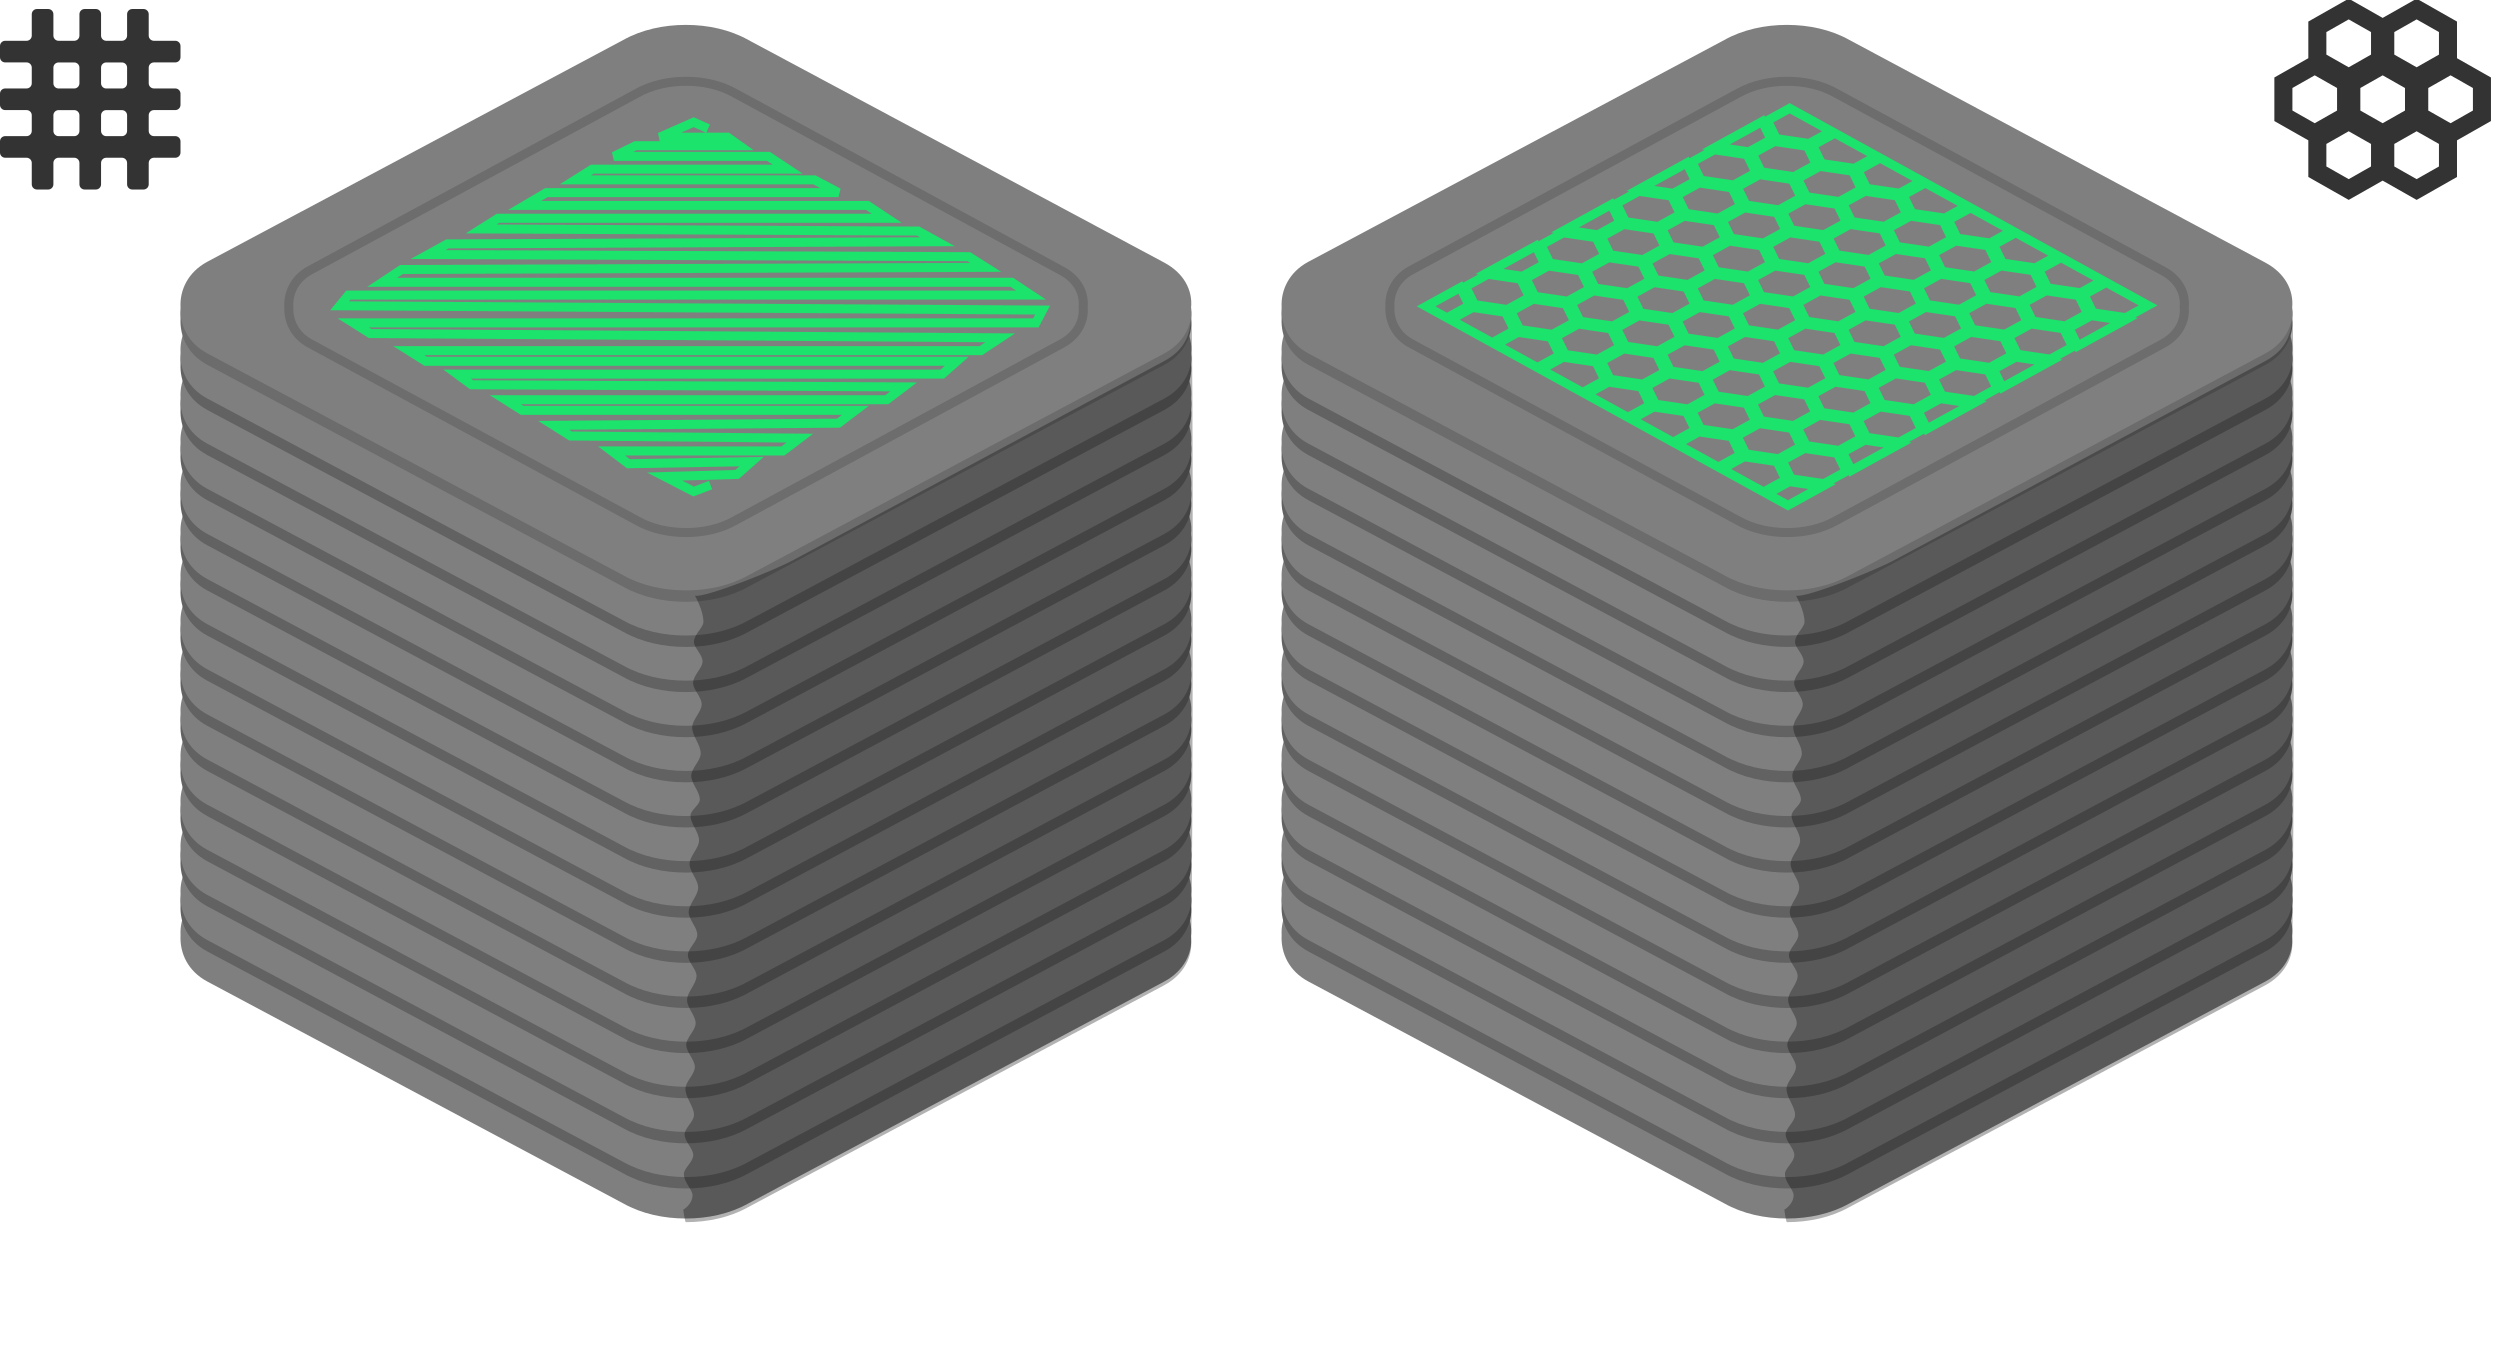 <svg 
 xmlns="http://www.w3.org/2000/svg"
 xmlns:xlink="http://www.w3.org/1999/xlink"
 width="277px" height="150px">
<path fill-rule="evenodd"  fill="rgb(127, 127, 127)"
 d="M129.011,108.749 C131.149,107.600 132.163,105.607 131.969,103.724 C132.177,101.731 131.149,99.848 129.011,98.698 L82.922,74.028 C80.881,72.879 78.437,72.353 75.993,72.353 C73.549,72.353 71.091,72.879 69.050,74.028 L22.961,98.601 C20.823,99.751 19.906,101.744 20.003,103.627 C19.906,105.620 20.823,107.600 22.961,108.749 L69.050,133.336 C71.091,134.485 73.535,135.011 75.993,135.011 C78.437,135.011 80.881,134.485 82.922,133.336 L129.011,108.749 Z"/>
<path fill-rule="evenodd"  fill="rgb(98, 98, 98)"
 d="M129.011,105.420 C131.149,104.271 132.163,102.277 131.969,100.395 C132.177,98.402 131.149,96.518 129.011,95.369 L82.922,70.699 C80.881,69.550 78.437,69.024 75.993,69.024 C73.549,69.024 71.091,69.550 69.050,70.699 L22.961,95.272 C20.823,96.422 19.906,98.415 20.003,100.298 C19.906,102.291 20.823,104.271 22.961,105.420 L69.050,130.007 C71.091,131.156 73.535,131.682 75.993,131.682 C78.437,131.682 80.881,131.156 82.922,130.007 L129.011,105.420 Z"/>
<path fill-rule="evenodd"  fill="rgb(127, 127, 127)"
 d="M129.011,104.154 C131.149,103.005 132.163,101.011 131.969,99.129 C132.177,97.136 131.149,95.253 129.011,94.103 L82.922,69.433 C80.881,68.284 78.437,67.758 75.993,67.758 C73.549,67.758 71.091,68.284 69.050,69.433 L22.961,94.006 C20.823,95.156 19.906,97.149 20.003,99.032 C19.906,101.025 20.823,103.005 22.961,104.154 L69.050,128.741 C71.091,129.890 73.535,130.416 75.993,130.416 C78.437,130.416 80.881,129.890 82.922,128.741 L129.011,104.154 Z"/>
<path fill-rule="evenodd"  fill="rgb(98, 98, 98)"
 d="M129.011,100.420 C131.149,99.271 132.163,97.278 131.969,95.395 C132.177,93.402 131.149,91.518 129.011,90.369 L82.922,65.699 C80.881,64.550 78.437,64.024 75.993,64.024 C73.549,64.024 71.091,64.550 69.050,65.699 L22.961,90.272 C20.823,91.422 19.906,93.415 20.003,95.298 C19.906,97.291 20.823,99.271 22.961,100.420 L69.050,125.007 C71.091,126.156 73.535,126.682 75.993,126.682 C78.437,126.682 80.881,126.156 82.922,125.007 L129.011,100.420 Z"/>
<path fill-rule="evenodd"  fill="rgb(127, 127, 127)"
 d="M129.011,99.154 C131.149,98.005 132.163,96.012 131.969,94.129 C132.177,92.136 131.149,90.253 129.011,89.103 L82.922,64.433 C80.881,63.284 78.437,62.758 75.993,62.758 C73.549,62.758 71.091,63.284 69.050,64.433 L22.961,89.006 C20.823,90.156 19.906,92.149 20.003,94.032 C19.906,96.025 20.823,98.005 22.961,99.154 L69.050,123.741 C71.091,124.891 73.535,125.416 75.993,125.416 C78.437,125.416 80.881,124.891 82.922,123.741 L129.011,99.154 Z"/>
<path fill-rule="evenodd"  fill="rgb(98, 98, 98)"
 d="M129.011,95.420 C131.149,94.271 132.163,92.278 131.969,90.395 C132.177,88.401 131.149,86.518 129.011,85.369 L82.922,60.699 C80.881,59.550 78.437,59.024 75.993,59.024 C73.549,59.024 71.091,59.550 69.050,60.699 L22.961,85.273 C20.823,86.422 19.906,88.415 20.003,90.298 C19.906,92.291 20.823,94.271 22.961,95.420 L69.050,120.007 C71.091,121.156 73.535,121.682 75.993,121.682 C78.437,121.682 80.881,121.156 82.922,120.007 L129.011,95.420 Z"/>
<path fill-rule="evenodd"  fill="rgb(127, 127, 127)"
 d="M129.011,94.154 C131.149,93.005 132.163,91.012 131.969,89.129 C132.177,87.135 131.149,85.252 129.011,84.103 L82.922,59.433 C80.881,58.284 78.437,57.758 75.993,57.758 C73.549,57.758 71.091,58.284 69.050,59.433 L22.961,84.007 C20.823,85.156 19.906,87.149 20.003,89.032 C19.906,91.025 20.823,93.005 22.961,94.154 L69.050,118.741 C71.091,119.891 73.535,120.416 75.993,120.416 C78.437,120.416 80.881,119.891 82.922,118.741 L129.011,94.154 Z"/>
<path fill-rule="evenodd"  fill="rgb(98, 98, 98)"
 d="M129.011,90.420 C131.149,89.271 132.163,87.278 131.969,85.395 C132.177,83.402 131.149,81.518 129.011,80.369 L82.922,55.699 C80.881,54.550 78.437,54.024 75.993,54.024 C73.549,54.024 71.091,54.550 69.050,55.699 L22.961,80.272 C20.823,81.421 19.906,83.415 20.003,85.298 C19.906,87.291 20.823,89.271 22.961,90.420 L69.050,115.007 C71.091,116.156 73.535,116.682 75.993,116.682 C78.437,116.682 80.881,116.156 82.922,115.007 L129.011,90.420 Z"/>
<path fill-rule="evenodd"  fill="rgb(127, 127, 127)"
 d="M129.011,89.155 C131.149,88.005 132.163,86.012 131.969,84.129 C132.177,82.136 131.149,80.252 129.011,79.103 L82.922,54.433 C80.881,53.284 78.437,52.758 75.993,52.758 C73.549,52.758 71.091,53.284 69.050,54.433 L22.961,79.007 C20.823,80.156 19.906,82.149 20.003,84.032 C19.906,86.025 20.823,88.005 22.961,89.155 L69.050,113.741 C71.091,114.890 73.535,115.416 75.993,115.416 C78.437,115.416 80.881,114.890 82.922,113.741 L129.011,89.155 Z"/>
<path fill-rule="evenodd"  fill="rgb(98, 98, 98)"
 d="M129.011,85.420 C131.149,84.271 132.163,82.278 131.969,80.395 C132.177,78.402 131.149,76.518 129.011,75.369 L82.922,50.699 C80.881,49.550 78.437,49.024 75.993,49.024 C73.549,49.024 71.091,49.550 69.050,50.699 L22.961,75.273 C20.823,76.421 19.906,78.415 20.003,80.298 C19.906,82.291 20.823,84.271 22.961,85.420 L69.050,110.007 C71.091,111.156 73.535,111.682 75.993,111.682 C78.437,111.682 80.881,111.156 82.922,110.007 L129.011,85.420 Z"/>
<path fill-rule="evenodd"  fill="rgb(127, 127, 127)"
 d="M129.011,84.154 C131.149,83.005 132.163,81.012 131.969,79.129 C132.177,77.136 131.149,75.252 129.011,74.103 L82.922,49.433 C80.881,48.284 78.437,47.758 75.993,47.758 C73.549,47.758 71.091,48.284 69.050,49.433 L22.961,74.007 C20.823,75.156 19.906,77.149 20.003,79.032 C19.906,81.025 20.823,83.005 22.961,84.154 L69.050,108.741 C71.091,109.891 73.535,110.416 75.993,110.416 C78.437,110.416 80.881,109.891 82.922,108.741 L129.011,84.154 Z"/>
<path fill-rule="evenodd"  fill="rgb(98, 98, 98)"
 d="M129.011,80.420 C131.149,79.271 132.163,77.278 131.969,75.395 C132.177,73.402 131.149,71.518 129.011,70.369 L82.922,45.699 C80.881,44.550 78.437,44.024 75.993,44.024 C73.549,44.024 71.091,44.550 69.050,45.699 L22.961,70.273 C20.823,71.422 19.906,73.415 20.003,75.298 C19.906,77.291 20.823,79.271 22.961,80.420 L69.050,105.007 C71.091,106.156 73.535,106.682 75.993,106.682 C78.437,106.682 80.881,106.156 82.922,105.007 L129.011,80.420 Z"/>
<path fill-rule="evenodd"  fill="rgb(127, 127, 127)"
 d="M129.011,79.155 C131.149,78.005 132.163,76.012 131.969,74.129 C132.177,72.136 131.149,70.253 129.011,69.103 L82.922,44.433 C80.881,43.284 78.437,42.758 75.993,42.758 C73.549,42.758 71.091,43.284 69.050,44.433 L22.961,69.007 C20.823,70.156 19.906,72.149 20.003,74.032 C19.906,76.025 20.823,78.005 22.961,79.155 L69.050,103.741 C71.091,104.890 73.535,105.416 75.993,105.416 C78.437,105.416 80.881,104.890 82.922,103.741 L129.011,79.155 Z"/>
<path fill-rule="evenodd"  fill="rgb(98, 98, 98)"
 d="M129.011,75.420 C131.149,74.271 132.163,72.278 131.969,70.395 C132.177,68.402 131.149,66.518 129.011,65.369 L82.922,40.699 C80.881,39.550 78.437,39.024 75.993,39.024 C73.549,39.024 71.091,39.550 69.050,40.699 L22.961,65.272 C20.823,66.422 19.906,68.415 20.003,70.297 C19.906,72.291 20.823,74.271 22.961,75.420 L69.050,100.007 C71.091,101.156 73.535,101.682 75.993,101.682 C78.437,101.682 80.881,101.156 82.922,100.007 L129.011,75.420 Z"/>
<path fill-rule="evenodd"  fill="rgb(127, 127, 127)"
 d="M129.011,74.154 C131.149,73.005 132.163,71.012 131.969,69.129 C132.177,67.136 131.149,65.252 129.011,64.103 L82.922,39.433 C80.881,38.284 78.437,37.758 75.993,37.758 C73.549,37.758 71.091,38.284 69.050,39.433 L22.961,64.006 C20.823,65.156 19.906,67.149 20.003,69.032 C19.906,71.025 20.823,73.005 22.961,74.154 L69.050,98.741 C71.091,99.890 73.535,100.416 75.993,100.416 C78.437,100.416 80.881,99.890 82.922,98.741 L129.011,74.154 Z"/>
<path fill-rule="evenodd"  fill="rgb(98, 98, 98)"
 d="M129.011,70.420 C131.149,69.271 132.163,67.278 131.969,65.395 C132.177,63.402 131.149,61.518 129.011,60.369 L82.922,35.699 C80.881,34.550 78.437,34.024 75.993,34.024 C73.549,34.024 71.091,34.550 69.050,35.699 L22.961,60.272 C20.823,61.422 19.906,63.415 20.003,65.297 C19.906,67.291 20.823,69.271 22.961,70.420 L69.050,95.007 C71.091,96.156 73.535,96.682 75.993,96.682 C78.437,96.682 80.881,96.156 82.922,95.007 L129.011,70.420 Z"/>
<path fill-rule="evenodd"  fill="rgb(127, 127, 127)"
 d="M129.011,69.154 C131.149,68.005 132.163,66.012 131.969,64.129 C132.177,62.136 131.149,60.253 129.011,59.103 L82.922,34.434 C80.881,33.284 78.437,32.758 75.993,32.758 C73.549,32.758 71.091,33.284 69.050,34.434 L22.961,59.007 C20.823,60.156 19.906,62.149 20.003,64.032 C19.906,66.025 20.823,68.005 22.961,69.154 L69.050,93.741 C71.091,94.891 73.535,95.416 75.993,95.416 C78.437,95.416 80.881,94.891 82.922,93.741 L129.011,69.154 Z"/>
<path fill-rule="evenodd"  fill="rgb(98, 98, 98)"
 d="M129.011,65.420 C131.149,64.271 132.163,62.278 131.969,60.395 C132.177,58.401 131.149,56.518 129.011,55.369 L82.922,30.699 C80.881,29.550 78.437,29.024 75.993,29.024 C73.549,29.024 71.091,29.550 69.050,30.699 L22.961,55.272 C20.823,56.421 19.906,58.415 20.003,60.298 C19.906,62.291 20.823,64.271 22.961,65.420 L69.050,90.007 C71.091,91.156 73.535,91.682 75.993,91.682 C78.437,91.682 80.881,91.156 82.922,90.007 L129.011,65.420 Z"/>
<path fill-rule="evenodd"  fill="rgb(127, 127, 127)"
 d="M129.011,64.154 C131.149,63.005 132.163,61.012 131.969,59.129 C132.177,57.136 131.149,55.252 129.011,54.103 L82.922,29.433 C80.881,28.284 78.437,27.758 75.993,27.758 C73.549,27.758 71.091,28.284 69.050,29.433 L22.961,54.007 C20.823,55.156 19.906,57.149 20.003,59.032 C19.906,61.025 20.823,63.005 22.961,64.154 L69.050,88.741 C71.091,89.890 73.535,90.416 75.993,90.416 C78.437,90.416 80.881,89.890 82.922,88.741 L129.011,64.154 Z"/>
<path fill-rule="evenodd"  fill="rgb(98, 98, 98)"
 d="M129.011,60.420 C131.149,59.271 132.163,57.278 131.969,55.395 C132.177,53.401 131.149,51.518 129.011,50.369 L82.922,25.699 C80.881,24.550 78.437,24.024 75.993,24.024 C73.549,24.024 71.091,24.550 69.050,25.699 L22.961,50.273 C20.823,51.421 19.906,53.415 20.003,55.298 C19.906,57.291 20.823,59.271 22.961,60.420 L69.050,85.007 C71.091,86.156 73.535,86.682 75.993,86.682 C78.437,86.682 80.881,86.156 82.922,85.007 L129.011,60.420 Z"/>
<path fill-rule="evenodd"  fill="rgb(127, 127, 127)"
 d="M129.011,59.154 C131.149,58.005 132.163,56.012 131.969,54.129 C132.177,52.136 131.149,50.252 129.011,49.103 L82.922,24.433 C80.881,23.284 78.437,22.758 75.993,22.758 C73.549,22.758 71.091,23.284 69.050,24.433 L22.961,49.007 C20.823,50.156 19.906,52.149 20.003,54.032 C19.906,56.025 20.823,58.005 22.961,59.154 L69.050,83.741 C71.091,84.891 73.535,85.417 75.993,85.417 C78.437,85.417 80.881,84.891 82.922,83.741 L129.011,59.154 Z"/>
<path fill-rule="evenodd"  fill="rgb(98, 98, 98)"
 d="M129.011,55.420 C131.149,54.271 132.163,52.278 131.969,50.395 C132.177,48.402 131.149,46.518 129.011,45.369 L82.922,20.699 C80.881,19.550 78.437,19.024 75.993,19.024 C73.549,19.024 71.091,19.550 69.050,20.699 L22.961,45.273 C20.823,46.421 19.906,48.415 20.003,50.298 C19.906,52.291 20.823,54.271 22.961,55.420 L69.050,80.007 C71.091,81.156 73.535,81.682 75.993,81.682 C78.437,81.682 80.881,81.156 82.922,80.007 L129.011,55.420 Z"/>
<path fill-rule="evenodd"  fill="rgb(127, 127, 127)"
 d="M129.011,54.155 C131.149,53.005 132.163,51.012 131.969,49.129 C132.177,47.136 131.149,45.253 129.011,44.103 L82.922,19.433 C80.881,18.284 78.437,17.758 75.993,17.758 C73.549,17.758 71.091,18.284 69.050,19.433 L22.961,44.007 C20.823,45.156 19.906,47.149 20.003,49.032 C19.906,51.025 20.823,53.005 22.961,54.155 L69.050,78.741 C71.091,79.890 73.535,80.416 75.993,80.416 C78.437,80.416 80.881,79.890 82.922,78.741 L129.011,54.155 Z"/>
<path fill-rule="evenodd"  fill="rgb(98, 98, 98)"
 d="M129.011,50.420 C131.149,49.271 132.163,47.277 131.969,45.395 C132.177,43.402 131.149,41.518 129.011,40.369 L82.922,15.699 C80.881,14.550 78.437,14.024 75.993,14.024 C73.549,14.024 71.091,14.550 69.050,15.699 L22.961,40.272 C20.823,41.422 19.906,43.415 20.003,45.298 C19.906,47.291 20.823,49.271 22.961,50.420 L69.050,75.007 C71.091,76.156 73.535,76.682 75.993,76.682 C78.437,76.682 80.881,76.156 82.922,75.007 L129.011,50.420 Z"/>
<path fill-rule="evenodd"  fill="rgb(127, 127, 127)"
 d="M129.011,49.154 C131.149,48.005 132.163,46.012 131.969,44.129 C132.177,42.136 131.149,40.252 129.011,39.103 L82.922,14.433 C80.881,13.284 78.437,12.758 75.993,12.758 C73.549,12.758 71.091,13.284 69.050,14.433 L22.961,39.007 C20.823,40.156 19.906,42.149 20.003,44.032 C19.906,46.025 20.823,48.005 22.961,49.154 L69.050,73.741 C71.091,74.890 73.535,75.416 75.993,75.416 C78.437,75.416 80.881,74.890 82.922,73.741 L129.011,49.154 Z"/>
<path fill-rule="evenodd"  fill="rgb(98, 98, 98)"
 d="M129.011,45.420 C131.149,44.271 132.163,42.277 131.969,40.395 C132.177,38.402 131.149,36.518 129.011,35.369 L82.922,10.699 C80.881,9.550 78.437,9.024 75.993,9.024 C73.549,9.024 71.091,9.550 69.050,10.699 L22.961,35.272 C20.823,36.422 19.906,38.415 20.003,40.298 C19.906,42.291 20.823,44.271 22.961,45.420 L69.050,70.007 C71.091,71.156 73.535,71.682 75.993,71.682 C78.437,71.682 80.881,71.156 82.922,70.007 L129.011,45.420 Z"/>
<path fill-rule="evenodd"  fill="rgb(127, 127, 127)"
 d="M129.011,44.154 C131.149,43.005 132.163,41.012 131.969,39.129 C132.177,37.136 131.149,35.253 129.011,34.103 L82.922,9.433 C80.881,8.284 78.437,7.758 75.993,7.758 C73.549,7.758 71.091,8.284 69.050,9.433 L22.961,34.007 C20.823,35.156 19.906,37.149 20.003,39.032 C19.906,41.025 20.823,43.005 22.961,44.154 L69.050,68.741 C71.091,69.890 73.535,70.416 75.993,70.416 C78.437,70.416 80.881,69.890 82.922,68.741 L129.011,44.154 Z"/>
<path fill-rule="evenodd"  fill="rgb(108, 108, 108)"
 d="M129.011,40.420 C131.149,39.271 132.163,37.277 131.969,35.395 C132.177,33.401 131.149,31.518 129.011,30.369 L82.922,5.699 C80.881,4.550 78.437,4.024 75.993,4.024 C73.549,4.024 71.091,4.550 69.050,5.699 L22.961,30.272 C20.823,31.422 19.906,33.415 20.003,35.298 C19.906,37.291 20.823,39.271 22.961,40.420 L69.050,65.007 C71.091,66.156 73.535,66.682 75.993,66.682 C78.437,66.682 80.881,66.156 82.922,65.007 L129.011,40.420 Z"/>
<path fill-rule="evenodd"  fill="rgb(127, 127, 127)"
 d="M129.011,39.154 C131.149,38.005 132.163,36.012 131.969,34.129 C132.177,32.136 131.149,30.252 129.011,29.103 L82.922,4.433 C80.881,3.284 78.437,2.758 75.993,2.758 C73.549,2.758 71.091,3.284 69.050,4.433 L22.961,29.007 C20.823,30.156 19.906,32.149 20.003,34.032 C19.906,36.025 20.823,38.005 22.961,39.154 L69.050,63.741 C71.091,64.890 73.535,65.416 75.993,65.416 C78.437,65.416 80.881,64.890 82.922,63.741 L129.011,39.154 Z"/>
<path fill-rule="evenodd"  stroke="rgb(109, 109, 109)" stroke-width="1px" stroke-linecap="butt" stroke-linejoin="miter" fill="none"
 d="M117.685,38.051 C119.366,37.134 120.163,35.543 120.011,34.041 C120.174,32.450 119.366,30.947 117.685,30.030 L81.458,10.343 C79.854,9.426 77.933,9.006 76.012,9.006 C74.091,9.006 72.158,9.426 70.554,10.343 L34.327,29.953 C32.646,30.870 31.925,32.460 32.002,33.963 C31.925,35.553 32.646,37.134 34.327,38.051 L70.554,57.671 C72.158,58.588 74.080,59.008 76.012,59.008 C77.933,59.008 79.854,58.588 81.458,57.671 L117.685,38.051 Z"/>
<path fill-rule="evenodd"  stroke="rgb(28, 227, 107)" stroke-width="1px" stroke-linecap="butt" stroke-linejoin="miter" fill="none"
 d="M78.457,14.250 L76.852,13.540 L73.107,15.196 L80.597,15.196 L81.934,16.142 L70.432,16.142 L68.025,17.324 L85.144,17.324 L87.284,18.744 L65.618,18.744 L63.745,19.926 L90.226,19.926 L92.901,21.345 L60.536,21.345 L58.128,22.764 L96.110,22.764 L98.250,24.184 L55.186,24.184 L53.314,25.366 L101.727,25.602 L103.867,26.785 L49.569,27.022 L47.429,28.204 L107.345,28.441 L109.217,29.623 L44.487,29.860 L42.347,31.279 L112.100,31.279 L114.240,32.698 L38.602,32.698 L37.634,33.881 L115.519,34.354 L114.775,35.773 L39.137,35.773 L41.010,36.956 L110.822,37.429 L108.682,38.848 L45.289,38.848 L47.162,40.030 L106.007,40.030 L104.402,41.449 L50.639,41.449 L52.244,42.632 L100.123,42.868 L98.250,44.287 L55.988,44.287 L57.861,45.470 L94.773,45.470 L92.901,46.889 L61.338,47.125 L63.210,48.309 L88.621,48.545 L86.749,49.964 L67.758,49.964 L69.630,51.383 L83.272,51.147 L81.666,52.566 L73.642,52.802 L76.852,54.458 L78.724,53.748 "/>
<path fill-rule="evenodd"  opacity="0.302" fill="rgb(0, 0, 0)"
 d="M75.993,135.416 C78.437,135.416 80.881,134.890 82.922,133.741 L129.011,109.154 C131.149,108.005 132.163,106.011 131.969,104.129 C132.177,102.136 132.251,32.145 131.969,34.129 C132.163,37.088 131.137,38.850 128.999,39.999 L87.998,61.999 C85.957,63.148 78.022,66.288 76.998,65.998 C76.989,65.996 77.968,67.686 77.938,68.928 C77.924,69.533 76.907,70.268 76.888,71.118 C76.874,71.781 77.858,72.513 77.842,73.306 C77.827,74.039 76.810,74.825 76.794,75.658 C76.778,76.421 77.762,77.223 77.745,78.060 C77.729,78.874 76.712,79.721 76.695,80.597 C76.676,81.536 77.658,82.509 77.638,83.509 C77.623,84.302 76.607,85.111 76.591,85.935 C76.574,86.813 77.557,87.707 77.540,88.615 C77.529,89.188 76.518,89.767 76.507,90.351 C76.489,91.270 77.472,92.201 77.454,93.140 C77.438,93.990 76.422,94.846 76.406,95.707 C76.389,96.588 77.372,97.474 77.356,98.362 C77.339,99.255 76.322,100.151 76.306,101.046 C76.291,101.895 77.274,102.744 77.258,103.590 C77.244,104.336 76.231,105.080 76.217,105.821 C76.203,106.600 77.189,107.375 77.175,108.145 C77.158,109.032 76.141,109.912 76.126,110.782 C76.110,111.662 77.094,112.532 77.078,113.389 C77.063,114.185 76.049,114.969 76.035,115.739 C76.019,116.589 77.004,117.422 76.989,118.236 C76.974,119.049 75.960,119.844 75.946,120.615 C75.927,121.633 76.909,122.610 76.892,123.542 C76.879,124.280 75.866,124.989 75.854,125.667 C75.839,126.491 76.825,127.267 76.812,127.990 C76.798,128.743 75.785,129.438 75.774,130.068 C75.757,131.014 76.743,131.813 76.731,132.440 C76.713,133.467 75.703,134.033 75.703,134.033 C75.703,134.033 75.885,135.416 75.993,135.416 Z"/>
<path fill-rule="evenodd"  fill="rgb(127, 127, 127)"
 d="M251.011,108.749 C253.150,107.600 254.163,105.607 253.969,103.724 C254.177,101.731 253.150,99.848 251.011,98.698 L204.922,74.028 C202.881,72.879 200.437,72.353 197.994,72.353 C195.549,72.353 193.091,72.879 191.050,74.028 L144.962,98.601 C142.823,99.751 141.906,101.744 142.004,103.627 C141.906,105.620 142.823,107.600 144.962,108.749 L191.050,133.336 C193.091,134.485 195.535,135.011 197.994,135.011 C200.437,135.011 202.881,134.485 204.922,133.336 L251.011,108.749 Z"/>
<path fill-rule="evenodd"  fill="rgb(98, 98, 98)"
 d="M251.011,105.420 C253.150,104.271 254.163,102.277 253.969,100.395 C254.177,98.402 253.150,96.518 251.011,95.369 L204.922,70.699 C202.881,69.550 200.437,69.024 197.994,69.024 C195.549,69.024 193.091,69.550 191.050,70.699 L144.962,95.272 C142.823,96.422 141.906,98.415 142.004,100.298 C141.906,102.291 142.823,104.271 144.962,105.420 L191.050,130.007 C193.091,131.156 195.535,131.682 197.994,131.682 C200.437,131.682 202.881,131.156 204.922,130.007 L251.011,105.420 Z"/>
<path fill-rule="evenodd"  fill="rgb(127, 127, 127)"
 d="M251.011,104.154 C253.150,103.005 254.163,101.011 253.969,99.129 C254.177,97.136 253.150,95.253 251.011,94.103 L204.922,69.433 C202.881,68.284 200.437,67.758 197.994,67.758 C195.549,67.758 193.091,68.284 191.050,69.433 L144.962,94.006 C142.823,95.156 141.906,97.149 142.004,99.032 C141.906,101.025 142.823,103.005 144.962,104.154 L191.050,128.741 C193.091,129.890 195.535,130.416 197.994,130.416 C200.437,130.416 202.881,129.890 204.922,128.741 L251.011,104.154 Z"/>
<path fill-rule="evenodd"  fill="rgb(98, 98, 98)"
 d="M251.011,100.420 C253.150,99.271 254.163,97.278 253.969,95.395 C254.177,93.402 253.150,91.518 251.011,90.369 L204.922,65.699 C202.881,64.550 200.437,64.024 197.994,64.024 C195.549,64.024 193.091,64.550 191.050,65.699 L144.962,90.272 C142.823,91.422 141.906,93.415 142.004,95.298 C141.906,97.291 142.823,99.271 144.962,100.420 L191.050,125.007 C193.091,126.156 195.535,126.682 197.994,126.682 C200.437,126.682 202.881,126.156 204.922,125.007 L251.011,100.420 Z"/>
<path fill-rule="evenodd"  fill="rgb(127, 127, 127)"
 d="M251.011,99.154 C253.150,98.005 254.163,96.012 253.969,94.129 C254.177,92.136 253.150,90.253 251.011,89.103 L204.922,64.433 C202.881,63.284 200.437,62.758 197.994,62.758 C195.549,62.758 193.091,63.284 191.050,64.433 L144.962,89.006 C142.823,90.156 141.906,92.149 142.004,94.032 C141.906,96.025 142.823,98.005 144.962,99.154 L191.050,123.741 C193.091,124.891 195.535,125.416 197.994,125.416 C200.437,125.416 202.881,124.891 204.922,123.741 L251.011,99.154 Z"/>
<path fill-rule="evenodd"  fill="rgb(98, 98, 98)"
 d="M251.011,95.420 C253.150,94.271 254.163,92.278 253.969,90.395 C254.177,88.401 253.150,86.518 251.011,85.369 L204.922,60.699 C202.881,59.550 200.437,59.024 197.994,59.024 C195.549,59.024 193.091,59.550 191.050,60.699 L144.962,85.273 C142.823,86.422 141.906,88.415 142.004,90.298 C141.906,92.291 142.823,94.271 144.962,95.420 L191.050,120.007 C193.091,121.156 195.535,121.682 197.994,121.682 C200.437,121.682 202.881,121.156 204.922,120.007 L251.011,95.420 Z"/>
<path fill-rule="evenodd"  fill="rgb(127, 127, 127)"
 d="M251.011,94.154 C253.150,93.005 254.163,91.012 253.969,89.129 C254.177,87.135 253.150,85.252 251.011,84.103 L204.922,59.433 C202.881,58.284 200.437,57.758 197.994,57.758 C195.549,57.758 193.091,58.284 191.050,59.433 L144.962,84.007 C142.823,85.156 141.906,87.149 142.004,89.032 C141.906,91.025 142.823,93.005 144.962,94.154 L191.050,118.741 C193.091,119.891 195.535,120.416 197.994,120.416 C200.437,120.416 202.881,119.891 204.922,118.741 L251.011,94.154 Z"/>
<path fill-rule="evenodd"  fill="rgb(98, 98, 98)"
 d="M251.011,90.420 C253.150,89.271 254.163,87.278 253.969,85.395 C254.177,83.402 253.150,81.518 251.011,80.369 L204.922,55.699 C202.881,54.550 200.437,54.024 197.994,54.024 C195.549,54.024 193.091,54.550 191.050,55.699 L144.962,80.272 C142.823,81.421 141.906,83.415 142.004,85.298 C141.906,87.291 142.823,89.271 144.962,90.420 L191.050,115.007 C193.091,116.156 195.535,116.682 197.994,116.682 C200.437,116.682 202.881,116.156 204.922,115.007 L251.011,90.420 Z"/>
<path fill-rule="evenodd"  fill="rgb(127, 127, 127)"
 d="M251.011,89.155 C253.150,88.005 254.163,86.012 253.969,84.129 C254.177,82.136 253.150,80.252 251.011,79.103 L204.922,54.433 C202.881,53.284 200.437,52.758 197.994,52.758 C195.549,52.758 193.091,53.284 191.050,54.433 L144.962,79.007 C142.823,80.156 141.906,82.149 142.004,84.032 C141.906,86.025 142.823,88.005 144.962,89.155 L191.050,113.741 C193.091,114.890 195.535,115.416 197.994,115.416 C200.437,115.416 202.881,114.890 204.922,113.741 L251.011,89.155 Z"/>
<path fill-rule="evenodd"  fill="rgb(98, 98, 98)"
 d="M251.011,85.420 C253.150,84.271 254.163,82.278 253.969,80.395 C254.177,78.402 253.150,76.518 251.011,75.369 L204.922,50.699 C202.881,49.550 200.437,49.024 197.994,49.024 C195.549,49.024 193.091,49.550 191.050,50.699 L144.962,75.273 C142.823,76.421 141.906,78.415 142.004,80.298 C141.906,82.291 142.823,84.271 144.962,85.420 L191.050,110.007 C193.091,111.156 195.535,111.682 197.994,111.682 C200.437,111.682 202.881,111.156 204.922,110.007 L251.011,85.420 Z"/>
<path fill-rule="evenodd"  fill="rgb(127, 127, 127)"
 d="M251.011,84.154 C253.150,83.005 254.163,81.012 253.969,79.129 C254.177,77.136 253.150,75.252 251.011,74.103 L204.922,49.433 C202.881,48.284 200.437,47.758 197.994,47.758 C195.549,47.758 193.091,48.284 191.050,49.433 L144.962,74.007 C142.823,75.156 141.906,77.149 142.004,79.032 C141.906,81.025 142.823,83.005 144.962,84.154 L191.050,108.741 C193.091,109.891 195.535,110.416 197.994,110.416 C200.437,110.416 202.881,109.891 204.922,108.741 L251.011,84.154 Z"/>
<path fill-rule="evenodd"  fill="rgb(98, 98, 98)"
 d="M251.011,80.420 C253.150,79.271 254.163,77.278 253.969,75.395 C254.177,73.402 253.150,71.518 251.011,70.369 L204.922,45.699 C202.881,44.550 200.437,44.024 197.994,44.024 C195.549,44.024 193.091,44.550 191.050,45.699 L144.962,70.273 C142.823,71.422 141.906,73.415 142.004,75.298 C141.906,77.291 142.823,79.271 144.962,80.420 L191.050,105.007 C193.091,106.156 195.535,106.682 197.994,106.682 C200.437,106.682 202.881,106.156 204.922,105.007 L251.011,80.420 Z"/>
<path fill-rule="evenodd"  fill="rgb(127, 127, 127)"
 d="M251.011,79.155 C253.150,78.005 254.163,76.012 253.969,74.129 C254.177,72.136 253.150,70.253 251.011,69.103 L204.922,44.433 C202.881,43.284 200.437,42.758 197.994,42.758 C195.549,42.758 193.091,43.284 191.050,44.433 L144.962,69.007 C142.823,70.156 141.906,72.149 142.004,74.032 C141.906,76.025 142.823,78.005 144.962,79.155 L191.050,103.741 C193.091,104.890 195.535,105.416 197.994,105.416 C200.437,105.416 202.881,104.890 204.922,103.741 L251.011,79.155 Z"/>
<path fill-rule="evenodd"  fill="rgb(98, 98, 98)"
 d="M251.011,75.420 C253.150,74.271 254.163,72.278 253.969,70.395 C254.177,68.402 253.150,66.518 251.011,65.369 L204.922,40.699 C202.881,39.550 200.437,39.024 197.994,39.024 C195.549,39.024 193.091,39.550 191.050,40.699 L144.962,65.272 C142.823,66.422 141.906,68.415 142.004,70.297 C141.906,72.291 142.823,74.271 144.962,75.420 L191.050,100.007 C193.091,101.156 195.535,101.682 197.994,101.682 C200.437,101.682 202.881,101.156 204.922,100.007 L251.011,75.420 Z"/>
<path fill-rule="evenodd"  fill="rgb(127, 127, 127)"
 d="M251.011,74.154 C253.150,73.005 254.163,71.012 253.969,69.129 C254.177,67.136 253.150,65.252 251.011,64.103 L204.922,39.433 C202.881,38.284 200.437,37.758 197.994,37.758 C195.549,37.758 193.091,38.284 191.050,39.433 L144.962,64.006 C142.823,65.156 141.906,67.149 142.004,69.032 C141.906,71.025 142.823,73.005 144.962,74.154 L191.050,98.741 C193.091,99.890 195.535,100.416 197.994,100.416 C200.437,100.416 202.881,99.890 204.922,98.741 L251.011,74.154 Z"/>
<path fill-rule="evenodd"  fill="rgb(98, 98, 98)"
 d="M251.011,70.420 C253.150,69.271 254.163,67.278 253.969,65.395 C254.177,63.402 253.150,61.518 251.011,60.369 L204.922,35.699 C202.881,34.550 200.437,34.024 197.994,34.024 C195.549,34.024 193.091,34.550 191.050,35.699 L144.962,60.272 C142.823,61.422 141.906,63.415 142.004,65.297 C141.906,67.291 142.823,69.271 144.962,70.420 L191.050,95.007 C193.091,96.156 195.535,96.682 197.994,96.682 C200.437,96.682 202.881,96.156 204.922,95.007 L251.011,70.420 Z"/>
<path fill-rule="evenodd"  fill="rgb(127, 127, 127)"
 d="M251.011,69.154 C253.150,68.005 254.163,66.012 253.969,64.129 C254.177,62.136 253.150,60.253 251.011,59.103 L204.922,34.434 C202.881,33.284 200.437,32.758 197.994,32.758 C195.549,32.758 193.091,33.284 191.050,34.434 L144.962,59.007 C142.823,60.156 141.906,62.149 142.004,64.032 C141.906,66.025 142.823,68.005 144.962,69.154 L191.050,93.741 C193.091,94.891 195.535,95.416 197.994,95.416 C200.437,95.416 202.881,94.891 204.922,93.741 L251.011,69.154 Z"/>
<path fill-rule="evenodd"  fill="rgb(98, 98, 98)"
 d="M251.011,65.420 C253.150,64.271 254.163,62.278 253.969,60.395 C254.177,58.401 253.150,56.518 251.011,55.369 L204.922,30.699 C202.881,29.550 200.437,29.024 197.994,29.024 C195.549,29.024 193.091,29.550 191.050,30.699 L144.962,55.272 C142.823,56.421 141.906,58.415 142.004,60.298 C141.906,62.291 142.823,64.271 144.962,65.420 L191.050,90.007 C193.091,91.156 195.535,91.682 197.994,91.682 C200.437,91.682 202.881,91.156 204.922,90.007 L251.011,65.420 Z"/>
<path fill-rule="evenodd"  fill="rgb(127, 127, 127)"
 d="M251.011,64.154 C253.150,63.005 254.163,61.012 253.969,59.129 C254.177,57.136 253.150,55.252 251.011,54.103 L204.922,29.433 C202.881,28.284 200.437,27.758 197.994,27.758 C195.549,27.758 193.091,28.284 191.050,29.433 L144.962,54.007 C142.823,55.156 141.906,57.149 142.004,59.032 C141.906,61.025 142.823,63.005 144.962,64.154 L191.050,88.741 C193.091,89.890 195.535,90.416 197.994,90.416 C200.437,90.416 202.881,89.890 204.922,88.741 L251.011,64.154 Z"/>
<path fill-rule="evenodd"  fill="rgb(98, 98, 98)"
 d="M251.011,60.420 C253.150,59.271 254.163,57.278 253.969,55.395 C254.177,53.401 253.150,51.518 251.011,50.369 L204.922,25.699 C202.881,24.550 200.437,24.024 197.994,24.024 C195.549,24.024 193.091,24.550 191.050,25.699 L144.962,50.273 C142.823,51.421 141.906,53.415 142.004,55.298 C141.906,57.291 142.823,59.271 144.962,60.420 L191.050,85.007 C193.091,86.156 195.535,86.682 197.994,86.682 C200.437,86.682 202.881,86.156 204.922,85.007 L251.011,60.420 Z"/>
<path fill-rule="evenodd"  fill="rgb(127, 127, 127)"
 d="M251.011,59.154 C253.150,58.005 254.163,56.012 253.969,54.129 C254.177,52.136 253.150,50.252 251.011,49.103 L204.922,24.433 C202.881,23.284 200.437,22.758 197.994,22.758 C195.549,22.758 193.091,23.284 191.050,24.433 L144.962,49.007 C142.823,50.156 141.906,52.149 142.004,54.032 C141.906,56.025 142.823,58.005 144.962,59.154 L191.050,83.741 C193.091,84.891 195.535,85.417 197.994,85.417 C200.437,85.417 202.881,84.891 204.922,83.741 L251.011,59.154 Z"/>
<path fill-rule="evenodd"  fill="rgb(98, 98, 98)"
 d="M251.011,55.420 C253.150,54.271 254.163,52.278 253.969,50.395 C254.177,48.402 253.150,46.518 251.011,45.369 L204.922,20.699 C202.881,19.550 200.437,19.024 197.994,19.024 C195.549,19.024 193.091,19.550 191.050,20.699 L144.962,45.273 C142.823,46.421 141.906,48.415 142.004,50.298 C141.906,52.291 142.823,54.271 144.962,55.420 L191.050,80.007 C193.091,81.156 195.535,81.682 197.994,81.682 C200.437,81.682 202.881,81.156 204.922,80.007 L251.011,55.420 Z"/>
<path fill-rule="evenodd"  fill="rgb(127, 127, 127)"
 d="M251.011,54.155 C253.150,53.005 254.163,51.012 253.969,49.129 C254.177,47.136 253.150,45.253 251.011,44.103 L204.922,19.433 C202.881,18.284 200.437,17.758 197.994,17.758 C195.549,17.758 193.091,18.284 191.050,19.433 L144.962,44.007 C142.823,45.156 141.906,47.149 142.004,49.032 C141.906,51.025 142.823,53.005 144.962,54.155 L191.050,78.741 C193.091,79.890 195.535,80.416 197.994,80.416 C200.437,80.416 202.881,79.890 204.922,78.741 L251.011,54.155 Z"/>
<path fill-rule="evenodd"  fill="rgb(98, 98, 98)"
 d="M251.011,50.420 C253.150,49.271 254.163,47.277 253.969,45.395 C254.177,43.402 253.150,41.518 251.011,40.369 L204.922,15.699 C202.881,14.550 200.437,14.024 197.994,14.024 C195.549,14.024 193.091,14.550 191.050,15.699 L144.962,40.272 C142.823,41.422 141.906,43.415 142.004,45.298 C141.906,47.291 142.823,49.271 144.962,50.420 L191.050,75.007 C193.091,76.156 195.535,76.682 197.994,76.682 C200.437,76.682 202.881,76.156 204.922,75.007 L251.011,50.420 Z"/>
<path fill-rule="evenodd"  fill="rgb(127, 127, 127)"
 d="M251.011,49.154 C253.150,48.005 254.163,46.012 253.969,44.129 C254.177,42.136 253.150,40.252 251.011,39.103 L204.922,14.433 C202.881,13.284 200.437,12.758 197.994,12.758 C195.549,12.758 193.091,13.284 191.050,14.433 L144.962,39.007 C142.823,40.156 141.906,42.149 142.004,44.032 C141.906,46.025 142.823,48.005 144.962,49.154 L191.050,73.741 C193.091,74.890 195.535,75.416 197.994,75.416 C200.437,75.416 202.881,74.890 204.922,73.741 L251.011,49.154 Z"/>
<path fill-rule="evenodd"  fill="rgb(98, 98, 98)"
 d="M251.011,45.420 C253.150,44.271 254.163,42.277 253.969,40.395 C254.177,38.402 253.150,36.518 251.011,35.369 L204.922,10.699 C202.881,9.550 200.437,9.024 197.994,9.024 C195.549,9.024 193.091,9.550 191.050,10.699 L144.962,35.272 C142.823,36.422 141.906,38.415 142.004,40.298 C141.906,42.291 142.823,44.271 144.962,45.420 L191.050,70.007 C193.091,71.156 195.535,71.682 197.994,71.682 C200.437,71.682 202.881,71.156 204.922,70.007 L251.011,45.420 Z"/>
<path fill-rule="evenodd"  fill="rgb(127, 127, 127)"
 d="M251.011,44.154 C253.150,43.005 254.163,41.012 253.969,39.129 C254.177,37.136 253.150,35.253 251.011,34.103 L204.922,9.433 C202.881,8.284 200.437,7.758 197.994,7.758 C195.549,7.758 193.091,8.284 191.050,9.433 L144.962,34.007 C142.823,35.156 141.906,37.149 142.004,39.032 C141.906,41.025 142.823,43.005 144.962,44.154 L191.050,68.741 C193.091,69.890 195.535,70.416 197.994,70.416 C200.437,70.416 202.881,69.890 204.922,68.741 L251.011,44.154 Z"/>
<path fill-rule="evenodd"  fill="rgb(108, 108, 108)"
 d="M251.011,40.420 C253.150,39.271 254.163,37.277 253.969,35.395 C254.177,33.401 253.150,31.518 251.011,30.369 L204.922,5.699 C202.881,4.550 200.437,4.024 197.994,4.024 C195.549,4.024 193.091,4.550 191.050,5.699 L144.962,30.272 C142.823,31.422 141.906,33.415 142.004,35.298 C141.906,37.291 142.823,39.271 144.962,40.420 L191.050,65.007 C193.091,66.156 195.535,66.682 197.994,66.682 C200.437,66.682 202.881,66.156 204.922,65.007 L251.011,40.420 Z"/>
<path fill-rule="evenodd"  fill="rgb(127, 127, 127)"
 d="M251.011,39.154 C253.150,38.005 254.163,36.012 253.969,34.129 C254.177,32.136 253.150,30.252 251.011,29.103 L204.922,4.433 C202.881,3.284 200.437,2.758 197.994,2.758 C195.549,2.758 193.091,3.284 191.050,4.433 L144.962,29.007 C142.823,30.156 141.906,32.149 142.004,34.032 C141.906,36.025 142.823,38.005 144.962,39.154 L191.050,63.741 C193.091,64.890 195.535,65.416 197.994,65.416 C200.437,65.416 202.881,64.890 204.922,63.741 L251.011,39.154 Z"/>
<path fill-rule="evenodd"  stroke="rgb(109, 109, 109)" stroke-width="1px" stroke-linecap="butt" stroke-linejoin="miter" fill="none"
 d="M239.685,38.051 C241.367,37.134 242.163,35.543 242.011,34.041 C242.174,32.450 241.367,30.947 239.685,30.030 L203.458,10.343 C201.854,9.426 199.933,9.006 198.012,9.006 C196.091,9.006 194.159,9.426 192.555,10.343 L156.327,29.953 C154.646,30.870 153.926,32.460 154.002,33.963 C153.926,35.553 154.646,37.134 156.327,38.051 L192.555,57.671 C194.159,58.588 196.080,59.008 198.012,59.008 C199.933,59.008 201.854,58.588 203.458,57.671 L239.685,38.051 Z"/>
<path fill-rule="evenodd"  stroke="rgb(28, 227, 107)" stroke-width="1px" stroke-linecap="butt" stroke-linejoin="miter" fill="none"
 d="M235.532,35.195 L231.889,34.654 L230.906,32.650 L233.377,31.292 L238.003,33.836 L235.532,35.195 ZM226.877,31.898 L225.895,29.894 L228.365,28.535 L232.991,31.080 L230.521,32.439 L226.877,31.898 ZM221.866,29.142 L220.883,27.138 L223.353,25.779 L227.979,28.324 L225.509,29.682 L221.866,29.142 ZM216.854,26.385 L215.871,24.381 L218.342,23.023 L222.967,25.567 L220.498,26.926 L216.854,26.385 ZM211.843,23.629 L210.860,21.625 L213.330,20.267 L217.956,22.811 L215.486,24.169 L211.843,23.629 ZM206.831,20.872 L205.848,18.869 L208.318,17.510 L212.945,20.054 L210.474,21.413 L206.831,20.872 ZM201.820,18.116 L200.836,16.112 L203.307,14.754 L207.933,17.298 L205.463,18.656 L201.820,18.116 ZM196.808,15.360 L195.825,13.356 L198.295,11.997 L202.922,14.542 L200.451,15.900 L196.808,15.360 ZM193.765,16.821 L190.122,16.280 L195.252,13.459 L196.235,15.463 L193.765,16.821 ZM194.561,19.140 L192.090,20.498 L188.447,19.958 L187.465,17.954 L189.935,16.595 L193.578,17.136 L194.561,19.140 ZM185.404,21.420 L181.761,20.879 L186.892,18.057 L187.874,20.061 L185.404,21.420 ZM186.200,23.738 L183.730,25.097 L180.087,24.556 L179.104,22.553 L181.573,21.194 L185.217,21.735 L186.200,23.738 ZM177.044,26.018 L173.401,25.477 L178.531,22.655 L179.514,24.659 L177.044,26.018 ZM177.840,28.337 L175.369,29.695 L171.726,29.155 L170.743,27.151 L173.213,25.792 L176.857,26.333 L177.840,28.337 ZM168.683,30.616 L165.040,30.075 L170.171,27.254 L171.153,29.258 L168.683,30.616 ZM169.479,32.935 L167.009,34.293 L163.366,33.753 L162.382,31.749 L164.853,30.390 L168.496,30.931 L169.479,32.935 ZM160.322,35.215 L158.010,33.942 L161.809,31.852 L162.793,33.856 L160.322,35.215 ZM166.821,34.609 L167.804,36.612 L165.334,37.971 L160.708,35.427 L163.179,34.068 L166.821,34.609 ZM171.833,37.365 L172.816,39.369 L170.346,40.727 L165.719,38.183 L168.190,36.825 L171.833,37.365 ZM176.845,40.121 L177.828,42.125 L175.358,43.484 L170.731,40.939 L173.202,39.581 L176.845,40.121 ZM181.856,42.878 L182.839,44.881 L180.369,46.240 L175.743,43.696 L178.213,42.337 L181.856,42.878 ZM186.868,45.634 L187.851,47.638 L185.381,48.996 L180.754,46.452 L183.225,45.094 L186.868,45.634 ZM191.879,48.391 L192.863,50.394 L190.392,51.753 L185.766,49.208 L188.236,47.850 L191.879,48.391 ZM196.891,51.147 L197.874,53.151 L195.404,54.509 L190.778,51.965 L193.248,50.606 L196.891,51.147 ZM201.902,53.903 L198.102,55.994 L195.789,54.721 L198.259,53.363 L201.902,53.903 ZM197.464,51.044 L199.934,49.685 L203.577,50.226 L204.560,52.230 L202.090,53.588 L198.447,53.048 L197.464,51.044 ZM206.620,48.764 L210.264,49.305 L205.133,52.127 L204.150,50.123 L206.620,48.764 ZM205.825,46.445 L208.295,45.087 L211.938,45.628 L212.921,47.632 L210.450,48.990 L206.808,48.450 L205.825,46.445 ZM214.981,44.166 L218.624,44.707 L213.494,47.528 L212.511,45.525 L214.981,44.166 ZM214.185,41.847 L216.655,40.489 L220.298,41.029 L221.281,43.033 L218.811,44.392 L215.168,43.851 L214.185,41.847 ZM223.341,39.568 L226.985,40.108 L221.854,42.930 L220.871,40.926 L223.341,39.568 ZM222.546,37.249 L225.016,35.890 L228.659,36.431 L229.642,38.435 L227.172,39.793 L223.529,39.253 L222.546,37.249 ZM230.333,32.753 L231.317,34.757 L228.846,36.116 L225.203,35.575 L224.220,33.572 L226.690,32.213 L230.333,32.753 ZM225.322,29.997 L226.305,32.001 L223.835,33.360 L220.192,32.819 L219.208,30.815 L221.678,29.457 L225.322,29.997 ZM220.310,27.241 L221.293,29.245 L218.823,30.603 L215.180,30.063 L214.197,28.059 L216.667,26.700 L220.310,27.241 ZM215.299,24.484 L216.282,26.488 L213.812,27.847 L210.168,27.306 L209.185,25.302 L211.656,23.944 L215.299,24.484 ZM210.287,21.728 L211.270,23.732 L208.800,25.090 L205.157,24.550 L204.174,22.546 L206.644,21.187 L210.287,21.728 ZM205.276,18.972 L206.259,20.975 L203.788,22.334 L200.145,21.794 L199.162,19.790 L201.632,18.431 L205.276,18.972 ZM196.621,15.675 L200.264,16.215 L201.246,18.219 L198.777,19.578 L195.134,19.037 L194.151,17.033 L196.621,15.675 ZM198.590,19.893 L199.572,21.897 L197.102,23.255 L193.459,22.714 L192.476,20.710 L194.946,19.352 L198.590,19.893 ZM188.260,20.273 L191.903,20.813 L192.886,22.817 L190.416,24.176 L186.773,23.635 L185.790,21.632 L188.260,20.273 ZM190.228,24.491 L191.212,26.495 L188.741,27.853 L185.098,27.313 L184.115,25.309 L186.585,23.950 L190.228,24.491 ZM179.900,24.871 L183.543,25.412 L184.526,27.416 L182.055,28.774 L178.412,28.234 L177.429,26.230 L179.900,24.871 ZM181.868,29.089 L182.851,31.093 L180.381,32.452 L176.738,31.911 L175.755,29.907 L178.225,28.549 L181.868,29.089 ZM171.539,29.470 L175.182,30.010 L176.165,32.014 L173.695,33.373 L170.052,32.832 L169.069,30.828 L171.539,29.470 ZM168.377,36.509 L167.394,34.505 L169.864,33.147 L173.507,33.688 L174.491,35.691 L172.020,37.050 L168.377,36.509 ZM173.389,39.266 L172.406,37.262 L174.876,35.903 L178.519,36.444 L179.502,38.448 L177.032,39.806 L173.389,39.266 ZM178.400,42.022 L177.417,40.018 L179.887,38.660 L183.531,39.201 L184.514,41.204 L182.044,42.563 L178.400,42.022 ZM183.412,44.778 L182.429,42.775 L184.900,41.416 L188.542,41.957 L189.525,43.961 L187.055,45.319 L183.412,44.778 ZM188.424,47.535 L187.441,45.531 L189.911,44.173 L193.554,44.713 L194.537,46.717 L192.067,48.076 L188.424,47.535 ZM193.435,50.291 L192.452,48.288 L194.922,46.929 L198.566,47.470 L199.549,49.473 L197.078,50.832 L193.435,50.291 ZM203.764,49.911 L200.121,49.370 L199.139,47.367 L201.608,46.008 L205.252,46.548 L206.234,48.552 L203.764,49.911 ZM201.796,45.693 L200.813,43.689 L203.283,42.331 L206.926,42.871 L207.909,44.875 L205.439,46.233 L201.796,45.693 ZM212.125,45.313 L208.482,44.772 L207.499,42.768 L209.969,41.410 L213.612,41.950 L214.595,43.954 L212.125,45.313 ZM210.157,41.095 L209.173,39.091 L211.644,37.732 L215.287,38.273 L216.269,40.277 L213.800,41.635 L210.157,41.095 ZM220.486,40.714 L216.842,40.174 L215.860,38.170 L218.330,36.812 L221.973,37.352 L222.956,39.356 L220.486,40.714 ZM223.647,33.675 L224.630,35.678 L222.160,37.037 L218.517,36.496 L217.534,34.493 L220.004,33.134 L223.647,33.675 ZM218.636,30.918 L219.619,32.922 L217.149,34.281 L213.505,33.740 L212.522,31.736 L214.992,30.378 L218.636,30.918 ZM213.624,28.162 L214.607,30.166 L212.137,31.524 L208.494,30.984 L207.510,28.980 L209.981,27.621 L213.624,28.162 ZM208.612,25.405 L209.595,27.409 L207.126,28.768 L203.482,28.227 L202.499,26.224 L204.969,24.865 L208.612,25.405 ZM203.601,22.649 L204.584,24.653 L202.114,26.011 L198.471,25.471 L197.488,23.467 L199.958,22.108 L203.601,22.649 ZM193.272,23.029 L196.915,23.570 L197.898,25.573 L195.428,26.932 L191.784,26.392 L190.802,24.388 L193.272,23.029 ZM195.240,27.248 L196.223,29.251 L193.753,30.610 L190.110,30.069 L189.127,28.065 L191.597,26.707 L195.240,27.248 ZM184.911,27.628 L188.554,28.168 L189.537,30.172 L187.067,31.531 L183.424,30.990 L182.441,28.986 L184.911,27.628 ZM186.880,31.846 L187.863,33.850 L185.393,35.208 L181.749,34.667 L180.766,32.664 L183.237,31.305 L186.880,31.846 ZM175.063,35.588 L174.080,33.585 L176.550,32.226 L180.194,32.767 L181.176,34.771 L178.707,36.129 L175.063,35.588 ZM180.075,38.345 L179.092,36.341 L181.562,34.982 L185.205,35.523 L186.188,37.527 L183.718,38.886 L180.075,38.345 ZM185.086,41.101 L184.104,39.098 L186.573,37.739 L190.217,38.280 L191.200,40.283 L188.730,41.642 L185.086,41.101 ZM190.098,43.858 L189.115,41.854 L191.585,40.495 L195.229,41.036 L196.211,43.040 L193.741,44.398 L190.098,43.858 ZM198.753,47.155 L195.110,46.614 L194.127,44.610 L196.597,43.252 L200.240,43.792 L201.223,45.796 L198.753,47.155 ZM196.784,42.937 L195.802,40.933 L198.271,39.574 L201.914,40.115 L202.898,42.118 L200.427,43.477 L196.784,42.937 ZM207.113,42.556 L203.470,42.016 L202.487,40.012 L204.958,38.653 L208.601,39.194 L209.584,41.198 L207.113,42.556 ZM205.145,38.338 L204.162,36.335 L206.632,34.976 L210.275,35.517 L211.258,37.520 L208.788,38.879 L205.145,38.338 ZM216.961,34.595 L217.944,36.599 L215.474,37.958 L211.831,37.417 L210.848,35.414 L213.318,34.055 L216.961,34.595 ZM211.950,31.839 L212.933,33.843 L210.463,35.201 L206.819,34.661 L205.836,32.657 L208.307,31.299 L211.950,31.839 ZM206.938,29.083 L207.921,31.087 L205.451,32.445 L201.808,31.905 L200.825,29.900 L203.295,28.542 L206.938,29.083 ZM198.283,25.786 L201.926,26.327 L202.909,28.330 L200.439,29.688 L196.796,29.148 L195.813,27.145 L198.283,25.786 ZM200.252,30.003 L201.235,32.008 L198.765,33.366 L195.121,32.825 L194.139,30.822 L196.609,29.463 L200.252,30.003 ZM189.923,30.384 L193.566,30.925 L194.549,32.928 L192.078,34.287 L188.436,33.746 L187.453,31.743 L189.923,30.384 ZM186.761,37.424 L185.778,35.420 L188.248,34.061 L191.891,34.602 L192.874,36.606 L190.404,37.965 L186.761,37.424 ZM191.772,40.180 L190.790,38.177 L193.260,36.818 L196.902,37.358 L197.886,39.362 L195.416,40.721 L191.772,40.180 ZM202.101,39.800 L198.459,39.259 L197.476,37.255 L199.946,35.897 L203.589,36.438 L204.572,38.441 L202.101,39.800 ZM193.447,36.503 L192.464,34.499 L194.935,33.140 L198.577,33.681 L199.560,35.685 L197.090,37.043 L193.447,36.503 ZM205.264,32.760 L206.246,34.764 L203.776,36.122 L200.133,35.582 L199.150,33.578 L201.621,32.220 L205.264,32.760 ZM231.702,34.970 L235.345,35.510 L230.215,38.332 L229.232,36.328 L231.702,34.970 Z"/>
<path fill-rule="evenodd"  opacity="0.302" fill="rgb(0, 0, 0)"
 d="M197.994,135.416 C200.437,135.416 202.881,134.890 204.922,133.741 L251.011,109.154 C253.150,108.005 254.163,106.011 253.969,104.129 C254.177,102.136 254.251,32.145 253.969,34.129 C254.163,37.088 253.137,38.850 250.999,39.999 L209.999,61.999 C207.958,63.148 200.022,66.288 198.999,65.998 C198.989,65.996 199.969,67.686 199.939,68.928 C199.924,69.533 198.907,70.268 198.889,71.118 C198.874,71.781 199.859,72.513 199.842,73.306 C199.827,74.039 198.810,74.825 198.794,75.658 C198.779,76.421 199.762,77.223 199.745,78.060 C199.729,78.874 198.712,79.721 198.695,80.597 C198.677,81.536 199.658,82.509 199.638,83.509 C199.623,84.302 198.607,85.111 198.591,85.935 C198.574,86.813 199.557,87.707 199.540,88.615 C199.529,89.188 198.518,89.767 198.508,90.351 C198.490,91.270 199.472,92.201 199.454,93.140 C199.438,93.990 198.422,94.846 198.406,95.707 C198.389,96.588 199.373,97.474 199.356,98.362 C199.340,99.255 198.322,100.151 198.306,101.046 C198.291,101.895 199.275,102.744 199.259,103.590 C199.245,104.336 198.232,105.080 198.217,105.821 C198.203,106.600 199.189,107.375 199.175,108.145 C199.159,109.032 198.142,109.912 198.126,110.782 C198.110,111.662 199.094,112.532 199.078,113.389 C199.064,114.185 198.049,114.969 198.035,115.739 C198.019,116.589 199.004,117.422 198.989,118.236 C198.974,119.049 197.960,119.844 197.946,120.615 C197.927,121.633 198.910,122.610 198.893,123.542 C198.879,124.280 197.866,124.989 197.854,125.667 C197.839,126.491 198.825,127.267 198.812,127.990 C198.798,128.743 197.786,129.438 197.774,130.068 C197.757,131.014 198.743,131.813 198.732,132.440 C198.713,133.467 197.703,134.033 197.703,134.033 C197.703,134.033 197.886,135.416 197.994,135.416 Z"/>
<path fill-rule="evenodd"  fill="none"
 d="M1.999,144.000 L10.999,144.000 L10.999,148.999 L1.999,148.999 L1.999,144.000 Z"/>
<path fill-rule="evenodd"  fill="rgb(51, 51, 51)"
 d="M15.902,0.999 L14.658,0.999 C14.340,0.999 14.082,1.257 14.082,1.575 L14.082,3.944 C14.082,4.262 13.824,4.520 13.506,4.520 L11.773,4.520 C11.455,4.520 11.197,4.262 11.197,3.944 L11.197,1.575 C11.197,1.257 10.939,0.999 10.621,0.999 L9.377,0.999 C9.059,0.999 8.801,1.257 8.801,1.575 L8.801,3.944 C8.801,4.262 8.543,4.520 8.225,4.520 L6.492,4.520 C6.174,4.520 5.916,4.262 5.916,3.944 L5.916,1.575 C5.916,1.257 5.658,0.999 5.340,0.999 L4.096,0.999 C3.777,0.999 3.519,1.257 3.519,1.575 L3.519,3.944 C3.519,4.262 3.262,4.520 2.944,4.520 L0.575,4.520 C0.257,4.520 -0.001,4.778 -0.001,5.096 L-0.001,6.340 C-0.001,6.658 0.257,6.916 0.575,6.916 L2.944,6.916 C3.262,6.916 3.519,7.174 3.519,7.492 L3.519,9.225 C3.519,9.543 3.262,9.801 2.944,9.801 L0.575,9.801 C0.257,9.801 -0.001,10.059 -0.001,10.377 L-0.001,11.621 C-0.001,11.939 0.257,12.197 0.575,12.197 L2.944,12.197 C3.262,12.197 3.519,12.455 3.519,12.773 L3.519,14.506 C3.519,14.824 3.262,15.083 2.944,15.083 L0.575,15.083 C0.257,15.083 -0.001,15.341 -0.001,15.659 L-0.001,16.902 C-0.001,17.221 0.257,17.478 0.575,17.478 L2.944,17.478 C3.262,17.478 3.519,17.736 3.519,18.055 L3.519,20.423 C3.519,20.741 3.777,20.999 4.096,20.999 L5.340,20.999 C5.658,20.999 5.916,20.741 5.916,20.423 L5.916,18.055 C5.916,17.736 6.174,17.478 6.492,17.478 L8.225,17.478 C8.543,17.478 8.801,17.736 8.801,18.055 L8.801,20.423 C8.801,20.741 9.059,20.999 9.377,20.999 L10.621,20.999 C10.939,20.999 11.197,20.741 11.197,20.423 L11.197,18.055 C11.197,17.736 11.455,17.478 11.773,17.478 L13.506,17.478 C13.824,17.478 14.082,17.736 14.082,18.055 L14.082,20.423 C14.082,20.741 14.340,20.999 14.658,20.999 L15.902,20.999 C16.220,20.999 16.478,20.741 16.478,20.423 L16.478,18.055 C16.478,17.736 16.736,17.478 17.054,17.478 L19.423,17.478 C19.741,17.478 19.999,17.221 19.999,16.902 L19.999,15.659 C19.999,15.341 19.741,15.083 19.423,15.083 L17.054,15.083 C16.736,15.083 16.478,14.824 16.478,14.506 L16.478,12.773 C16.478,12.455 16.736,12.197 17.054,12.197 L19.423,12.197 C19.741,12.197 19.999,11.939 19.999,11.621 L19.999,10.377 C19.999,10.059 19.741,9.801 19.423,9.801 L17.054,9.801 C16.736,9.801 16.478,9.543 16.478,9.225 L16.478,7.492 C16.478,7.174 16.736,6.916 17.054,6.916 L19.423,6.916 C19.741,6.916 19.999,6.658 19.999,6.340 L19.999,5.096 C19.999,4.778 19.741,4.520 19.423,4.520 L17.054,4.520 C16.736,4.520 16.478,4.262 16.478,3.944 L16.478,1.575 C16.478,1.257 16.220,0.999 15.902,0.999 ZM8.801,12.777 L8.801,14.509 C8.801,14.827 8.543,15.086 8.225,15.086 L6.492,15.086 C6.174,15.086 5.916,14.827 5.916,14.509 L5.916,12.777 C5.916,12.458 6.174,12.201 6.492,12.201 L8.225,12.201 C8.543,12.201 8.801,12.458 8.801,12.777 ZM5.916,9.228 L5.916,7.496 C5.916,7.177 6.174,6.920 6.492,6.920 L8.225,6.920 C8.543,6.920 8.801,7.177 8.801,7.496 L8.801,9.228 C8.801,9.547 8.543,9.805 8.225,9.805 L6.492,9.805 C6.174,9.805 5.916,9.547 5.916,9.228 ZM14.082,12.777 L14.082,14.509 C14.082,14.827 13.824,15.086 13.506,15.086 L11.773,15.086 C11.455,15.086 11.197,14.827 11.197,14.509 L11.197,12.777 C11.197,12.458 11.455,12.201 11.773,12.201 L13.506,12.201 C13.824,12.201 14.082,12.458 14.082,12.777 ZM11.197,9.228 L11.197,7.496 C11.197,7.177 11.455,6.920 11.773,6.920 L13.506,6.920 C13.824,6.920 14.082,7.177 14.082,7.496 L14.082,9.228 C14.082,9.547 13.824,9.805 13.506,9.805 L11.773,9.805 C11.455,9.805 11.197,9.547 11.197,9.228 Z"/>
<path fill-rule="evenodd"  stroke="rgb(51, 51, 51)" stroke-width="2px" stroke-linecap="butt" stroke-linejoin="miter" fill="none"
 d="M271.525,14.802 L268.051,12.830 L268.051,9.168 L271.525,7.196 L274.999,9.168 L274.999,12.830 L271.525,14.802 ZM264.288,6.633 L264.288,2.971 L267.762,0.999 L271.236,2.971 L271.236,6.633 L267.762,8.605 L264.288,6.633 ZM267.473,12.830 L263.999,14.802 L260.526,12.830 L260.526,9.168 L263.999,7.196 L267.473,9.168 L267.473,12.830 ZM256.762,6.633 L256.762,2.971 L260.236,0.999 L263.709,2.971 L263.709,6.633 L260.236,8.605 L256.762,6.633 ZM259.946,12.830 L256.472,14.802 L252.999,12.830 L252.999,9.168 L256.472,7.196 L259.946,9.168 L259.946,12.830 ZM263.709,15.366 L263.709,19.027 L260.236,20.999 L256.762,19.027 L256.762,15.366 L260.236,13.394 L263.709,15.366 ZM271.236,15.366 L271.236,19.027 L267.762,20.999 L264.288,19.027 L264.288,15.366 L267.762,13.394 L271.236,15.366 Z"/>
</svg>
